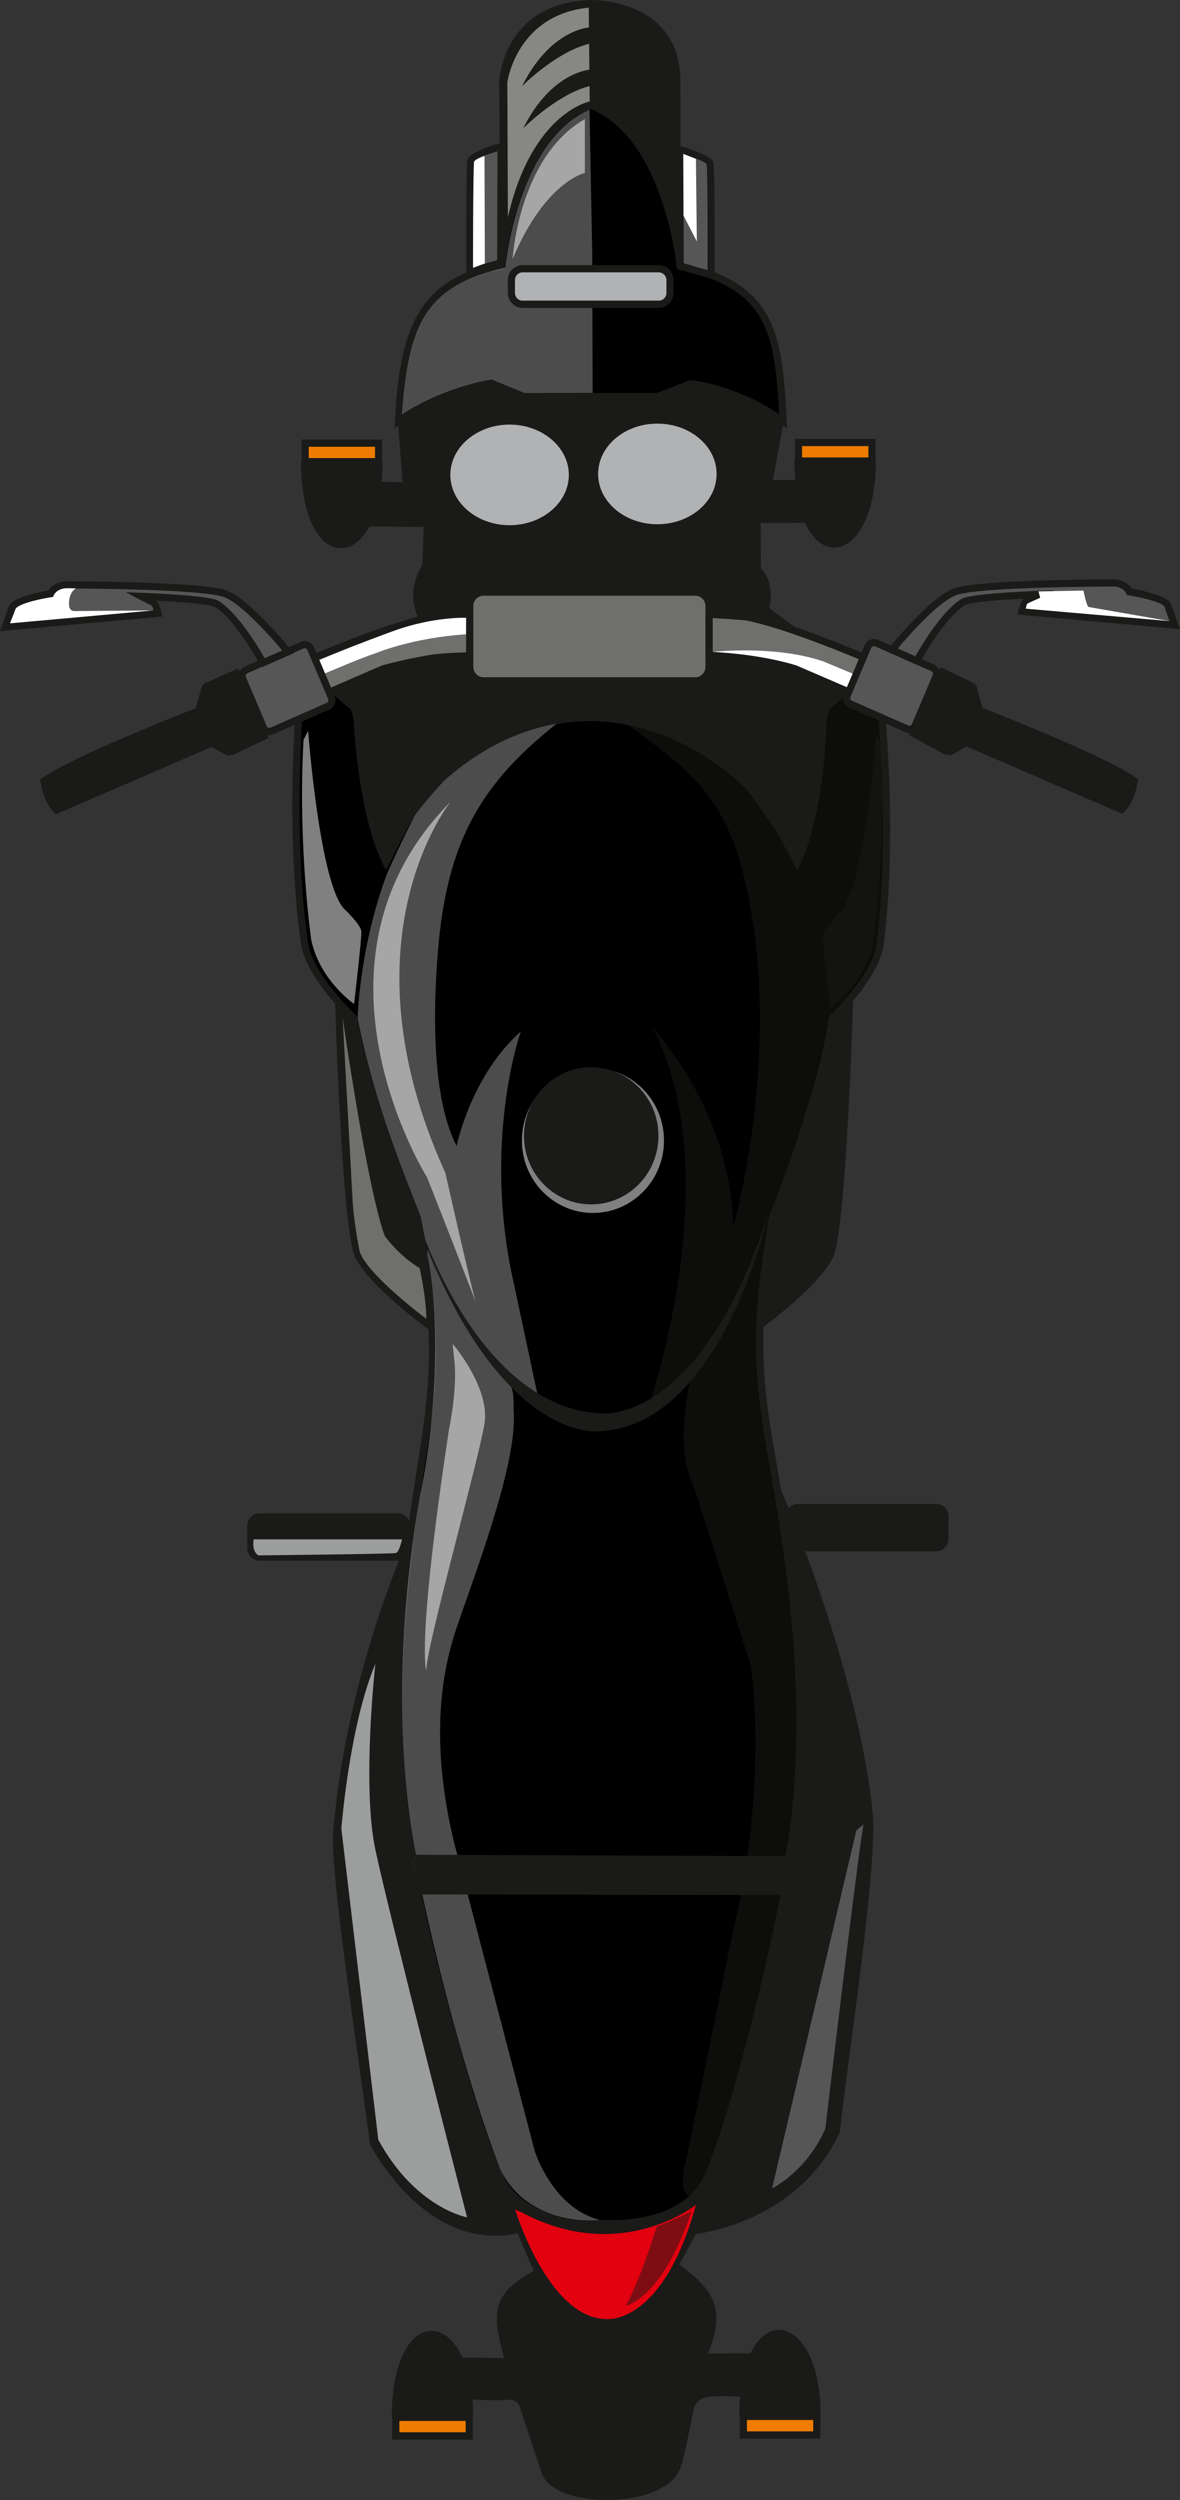 <svg width="17" height="36" viewBox="0 0 17 36" fill="none" xmlns="http://www.w3.org/2000/svg">
<rect x="0" y="0" width="17" height="36" fill="#333333" stroke="none"/>
<g clip-path="url(#clip0_7982_105608)">
<path fill-rule="evenodd" clip-rule="evenodd" d="M4.461 9.737H4.574L5.1 10.186C5.1 10.186 5.149 10.309 5.149 10.377C5.149 10.444 5.215 11.702 5.562 12.416C5.562 12.416 6.087 11.355 6.234 11.214C7.364 10.132 9.513 9.94 10.791 11.215C10.937 11.36 11.485 12.417 11.485 12.417C11.819 11.704 11.862 10.445 11.861 10.378C11.86 10.311 11.907 10.187 11.907 10.187L12.403 9.756L12.545 9.749L12.653 9.74C12.868 11.852 12.738 13.133 12.68 13.593C12.622 14.053 11.995 14.66 11.995 14.66C11.777 15.974 11.133 17.524 11.133 17.524C10.693 19.995 11.12 20.4 11.407 22.871C11.695 25.342 11.367 26.712 11.367 26.712L11.402 26.805L11.35 27.254L11.29 27.311C11.121 28.265 10.536 30.63 10.181 31.371C9.843 32.075 8.801 32.024 8.697 32.018C8.54 32.026 7.554 32.052 7.215 31.37C6.846 30.629 6.218 28.265 6.031 27.31L5.97 27.254L5.909 26.805L5.942 26.712C5.942 26.712 5.59 25.342 5.832 22.87C6.074 20.399 6.493 19.995 6.008 17.524C6.008 17.524 5.337 15.974 5.094 14.66C5.094 14.66 4.455 14.053 4.389 13.593C4.323 13.132 4.169 11.851 4.345 9.74L4.461 9.737V9.737Z" fill="currentColor"/>
<path fill-rule="evenodd" clip-rule="evenodd" d="M5.742 6.064C5.811 4.6 6.16 4.048 7.224 3.829C7.224 3.829 7.411 1.953 8.502 1.515L8.523 1.516C9.613 1.954 9.801 3.83 9.801 3.83C11.107 4.118 11.221 4.763 11.283 6.065C10.616 5.588 9.949 5.526 9.949 5.526L9.476 5.711L7.549 5.711L7.075 5.525C7.075 5.525 6.408 5.587 5.742 6.064H5.742Z" fill="currentColor"/>
<path fill-rule="evenodd" clip-rule="evenodd" d="M4.46 9.684H4.593L5.143 10.155L5.148 10.167C5.148 10.167 5.201 10.3 5.201 10.377C5.201 10.421 5.229 10.971 5.345 11.545C5.398 11.806 5.47 12.071 5.564 12.295C5.699 12.028 6.073 11.296 6.199 11.176C6.796 10.604 7.673 10.277 8.56 10.277C9.377 10.277 10.204 10.555 10.827 11.177C10.951 11.3 11.341 12.031 11.481 12.296C11.572 12.072 11.638 11.807 11.686 11.546C11.792 10.972 11.81 10.422 11.809 10.379C11.808 10.301 11.858 10.168 11.858 10.168L11.863 10.155L12.383 9.704L12.541 9.696L12.7 9.684L12.705 9.735C12.813 10.793 12.834 11.643 12.821 12.287C12.808 12.931 12.761 13.368 12.732 13.6C12.677 14.04 12.132 14.597 12.043 14.686C11.829 15.959 11.224 17.44 11.183 17.539C10.874 19.281 10.998 19.99 11.198 21.135C11.281 21.605 11.376 22.147 11.46 22.864C11.731 25.194 11.457 26.549 11.422 26.708L11.456 26.798L11.4 27.28L11.339 27.337C11.242 27.877 11.018 28.846 10.778 29.724C10.587 30.422 10.385 31.065 10.228 31.394C10.104 31.653 9.89 31.815 9.66 31.915C9.244 32.096 8.775 32.075 8.697 32.07C8.612 32.074 8.324 32.082 8.012 32.004C7.691 31.923 7.347 31.751 7.169 31.393C7.005 31.065 6.791 30.422 6.588 29.724C6.331 28.844 6.09 27.876 5.983 27.337L5.921 27.279L5.856 26.798L5.888 26.708C5.85 26.55 5.552 25.195 5.78 22.864C5.851 22.148 5.936 21.605 6.009 21.134C6.189 19.99 6.3 19.281 5.958 17.538C5.915 17.436 5.284 15.958 5.046 14.685C4.956 14.597 4.4 14.04 4.337 13.599C4.304 13.368 4.249 12.931 4.224 12.286C4.199 11.642 4.205 10.791 4.293 9.734L4.297 9.687C4.351 9.686 4.407 9.683 4.461 9.683L4.46 9.684ZM4.554 9.79H4.461L4.392 9.792C4.308 10.824 4.303 11.654 4.327 12.284C4.351 12.922 4.407 13.355 4.439 13.585C4.503 14.027 5.127 14.62 5.129 14.621L5.141 14.633L5.144 14.65C5.385 15.958 6.053 17.498 6.055 17.503L6.058 17.509L6.058 17.514C6.405 19.278 6.292 19.994 6.111 21.152C6.037 21.621 5.953 22.162 5.883 22.876C5.641 25.337 5.991 26.695 5.992 26.699L5.995 26.715L5.961 26.811L6.018 27.228L6.077 27.283L6.081 27.3C6.186 27.834 6.428 28.81 6.687 29.695C6.888 30.388 7.1 31.024 7.26 31.347C7.422 31.671 7.74 31.827 8.036 31.902C8.338 31.978 8.617 31.97 8.694 31.965H8.697H8.699C8.765 31.97 9.219 31.992 9.618 31.819C9.828 31.727 10.022 31.581 10.133 31.348C10.288 31.026 10.487 30.389 10.677 29.696C10.919 28.811 11.143 27.835 11.238 27.302L11.241 27.285L11.3 27.23L11.348 26.812L11.312 26.717L11.316 26.701C11.316 26.697 11.641 25.34 11.354 22.878C11.271 22.164 11.177 21.622 11.095 21.154C10.892 19.997 10.767 19.281 11.081 17.516L11.081 17.51L11.084 17.504C11.085 17.5 11.725 15.96 11.942 14.652L11.945 14.635L11.957 14.623C11.957 14.623 12.572 14.029 12.627 13.587C12.656 13.358 12.703 12.925 12.716 12.285C12.729 11.656 12.709 10.828 12.606 9.798C12.544 9.803 12.484 9.806 12.421 9.809L11.95 10.218C11.939 10.249 11.911 10.332 11.911 10.377C11.912 10.422 11.894 10.983 11.787 11.566C11.73 11.874 11.648 12.19 11.531 12.44L11.487 12.535L11.438 12.442C11.436 12.439 10.893 11.392 10.754 11.253C10.151 10.652 9.351 10.383 8.558 10.383C7.698 10.383 6.847 10.699 6.269 11.253C6.128 11.387 5.609 12.437 5.607 12.44L5.561 12.534L5.515 12.44C5.393 12.189 5.305 11.874 5.243 11.566C5.125 10.983 5.096 10.422 5.096 10.377C5.096 10.333 5.067 10.25 5.055 10.218L4.553 9.79H4.554Z" fill="#1A1A18"/>
<path fill-rule="evenodd" clip-rule="evenodd" d="M5.69 6.062C5.725 5.32 5.832 4.807 6.067 4.45C6.299 4.097 6.651 3.899 7.176 3.785C7.21 3.514 7.454 1.879 8.483 1.466L8.493 1.462L8.533 1.464L8.541 1.467C9.57 1.88 9.814 3.516 9.847 3.786C10.493 3.935 10.849 4.175 11.053 4.542C11.258 4.912 11.303 5.405 11.333 6.063L11.339 6.171L11.252 6.108C10.648 5.676 10.047 5.591 9.956 5.58L9.485 5.764C8.836 5.763 8.187 5.763 7.538 5.763L7.067 5.579C6.975 5.59 6.375 5.675 5.771 6.107L5.684 6.17L5.689 6.062H5.69ZM6.153 4.509C5.941 4.832 5.838 5.296 5.799 5.961C6.446 5.531 7.068 5.473 7.07 5.473L7.082 5.472L7.558 5.658L9.465 5.659L9.942 5.472L9.954 5.474C9.954 5.474 10.577 5.532 11.225 5.962C11.195 5.371 11.146 4.924 10.963 4.594C10.771 4.248 10.426 4.023 9.789 3.882L9.752 3.874L9.748 3.836C9.748 3.83 9.565 2 8.51 1.568C7.458 2.002 7.276 3.829 7.275 3.835L7.271 3.873L7.233 3.881C6.716 3.987 6.373 4.173 6.152 4.508L6.153 4.509Z" fill="#1A1A18"/>
<path opacity="0.5" fill-rule="evenodd" clip-rule="evenodd" d="M9.963 19.78C9.83 20.375 9.779 20.968 10.001 21.421L10.816 23.982C10.816 23.982 11.081 25.666 10.552 27.845L9.891 31.08C9.891 31.08 9.753 31.516 9.921 31.622C9.921 31.622 10.105 31.572 10.353 30.772C10.353 30.772 10.511 30.305 10.68 29.691C10.896 28.909 11.145 27.888 11.241 27.288L11.302 27.228L11.352 26.808L11.316 26.696C11.316 26.696 11.62 25.703 11.388 23.158C11.388 23.158 11.209 21.553 10.994 20.553C10.994 20.553 10.762 19.354 11.032 17.782L11.098 17.502C11.316 17.045 11.603 16.231 11.952 14.632C11.952 14.632 12.523 14.05 12.623 13.614C12.623 13.614 12.869 12.613 12.6 9.65L11.951 10.214C11.951 10.214 11.909 10.332 11.912 10.385C11.915 10.438 11.827 11.921 11.485 12.522C11.485 12.522 10.965 11.428 10.764 11.248L10.284 10.731L9.559 10.413L8.498 10.048C10 11.137 10.567 11.376 10.857 13.352C11.06 14.73 10.903 16.363 10.563 17.678C10.543 15.997 9.397 14.791 9.397 14.791C10.512 16.92 9.343 20.252 9.343 20.252L9.962 19.779L9.963 19.78Z" fill="#1A1A18"/>
<path opacity="0.3" fill-rule="evenodd" clip-rule="evenodd" d="M8.493 1.58L8.532 3.63L8.538 5.657L7.557 5.659L7.082 5.467C7.082 5.467 6.426 5.549 5.792 5.967C5.884 4.662 6.136 4.11 7.279 3.854C7.279 3.854 7.45 2.034 8.493 1.579V1.58Z" fill="white"/>
<path opacity="0.3" fill-rule="evenodd" clip-rule="evenodd" d="M8.496 10.065C7.143 11.024 6.484 11.827 6.32 13.577C6.25 14.334 6.187 15.75 6.579 16.502C6.579 16.502 6.777 15.502 7.504 14.851C7.504 14.851 6.975 16.322 7.361 18.288L7.739 20.058C7.739 20.058 7.288 19.956 6.752 19.136C6.899 19.381 7.054 19.604 7.194 19.734C7.439 19.963 7.389 20.11 7.402 20.336C7.446 21.111 6.829 22.695 6.576 23.447C6.322 24.2 6.224 25.176 6.532 26.491L7.7 30.961C7.7 30.961 7.948 31.792 8.642 31.966C8.642 31.966 7.615 32.084 7.207 31.236C7.207 31.236 6.639 29.844 6.083 27.277L6.02 27.218L5.95 26.82L5.994 26.708C5.994 26.708 5.504 24.634 6.055 21.515C6.265 20.516 6.358 19.105 6.159 18.079C6.149 18.028 6.159 17.97 6.148 17.921V17.922C6.207 18.075 6.267 18.217 6.326 18.349C6.22 18.134 6.152 17.983 6.152 17.983L6.131 17.867C6.102 17.758 6.076 17.582 6.058 17.51C5.728 16.69 5.364 15.748 5.152 14.665C5.152 14.665 5.174 13.643 5.582 12.565C5.582 12.565 6.039 11.546 6.232 11.294L6.631 10.804L7.169 10.544L8.496 10.065V10.065Z" fill="white"/>
<path fill-rule="evenodd" clip-rule="evenodd" d="M6.008 17.524C6.008 17.524 6.846 20.262 8.653 20.352C8.653 20.352 10.071 20.547 11.069 17.484C11.069 17.484 10.393 20.565 8.609 20.61C8.609 20.61 7.271 20.769 6.13 17.926L6.008 17.524V17.524Z" fill="#1A1A18"/>
<path fill-rule="evenodd" clip-rule="evenodd" d="M5.921 22.089C5.921 22.089 5.009 24.04 4.811 26.376L5.339 30.869C5.339 30.869 6.121 32.43 7.455 32.149L7.063 31.127C7.063 31.127 6.249 28.698 6.036 27.339L5.931 27.274L5.858 26.801L5.89 26.704C5.89 26.704 5.493 25.019 5.921 22.089L5.921 22.089Z" fill="#1A1A18"/>
<path fill-rule="evenodd" clip-rule="evenodd" d="M5.901 22.16C5.741 22.52 4.998 24.292 4.821 26.376L5.349 30.866C5.378 30.922 6.145 32.404 7.441 32.142L7.054 31.131C7.051 31.124 6.241 28.707 6.026 27.346L5.922 27.281C5.897 27.121 5.872 26.961 5.848 26.801L5.879 26.704C5.862 26.631 5.498 24.986 5.9 22.161L5.901 22.16ZM4.8 26.375C4.998 24.037 5.909 22.09 5.911 22.085L5.942 22.02L5.931 22.091C5.504 25.019 5.899 26.698 5.9 26.703V26.705L5.869 26.802L5.941 27.268L6.045 27.333L6.046 27.338C6.259 28.693 7.068 31.108 7.073 31.124L7.469 32.157L7.457 32.16C6.116 32.442 5.332 30.878 5.33 30.874L5.329 30.872C5.225 30.006 4.752 27.018 4.8 26.375L4.8 26.375Z" fill="#1A1A18"/>
<path fill-rule="evenodd" clip-rule="evenodd" d="M10.242 31.349L10.022 32.158C10.022 32.158 11.482 32.007 12.088 30.704L12.567 26.171C12.567 26.171 12.479 24.464 11.278 21.544C11.278 21.544 11.822 24.382 11.391 26.599L11.432 26.792L11.352 27.237L11.3 27.362C11.3 27.362 10.73 29.953 10.317 31.139L10.243 31.349H10.242Z" fill="#1A1A18"/>
<path fill-rule="evenodd" clip-rule="evenodd" d="M10.252 31.352L10.036 32.146C10.191 32.126 11.509 31.921 12.077 30.7L12.556 26.171C12.555 26.138 12.46 24.478 11.306 21.64C11.396 22.157 11.786 24.621 11.401 26.599L11.442 26.792C11.399 27.039 11.398 27.155 11.31 27.366C11.3 27.407 10.736 29.965 10.326 31.142L10.252 31.353V31.352ZM10.011 32.155C10.106 31.807 10.187 31.473 10.306 31.135C10.719 29.95 11.288 27.367 11.289 27.359C11.294 27.337 11.331 27.26 11.342 27.234L11.421 26.792L11.38 26.599V26.597C11.811 24.382 11.269 21.554 11.268 21.546L11.249 21.445L11.288 21.539C12.489 24.462 12.577 26.166 12.578 26.171C12.619 27.061 12.213 29.657 12.098 30.707L12.097 30.708C11.489 32.017 10.027 32.168 10.023 32.169L10.008 32.171L10.012 32.155L10.011 32.155Z" fill="#1A1A18"/>
<path fill-rule="evenodd" clip-rule="evenodd" d="M7.455 32.15L7.703 32.704C7.081 33.041 7.092 33.314 7.279 33.968L6.655 33.958V34.54L7.33 34.546C7.376 34.54 7.473 34.563 7.501 34.664C7.609 34.992 7.704 35.28 7.812 35.607C7.987 36.127 9.54 36.123 9.785 35.557L9.994 34.647C9.994 34.647 10.038 34.534 10.181 34.506C10.311 34.481 10.735 34.501 10.813 34.505V33.897L10.187 33.9C10.468 33.208 10.241 32.969 9.774 32.608L10.021 32.158L10.254 31.315C10.254 31.315 9.956 32.04 8.697 32.018C8.697 32.018 7.515 32.208 7.05 31.085L7.455 32.15Z" fill="#1A1A18"/>
<path fill-rule="evenodd" clip-rule="evenodd" d="M7.464 32.145L7.716 32.709L7.707 32.713C7.399 32.88 7.248 33.031 7.198 33.22C7.146 33.409 7.196 33.64 7.288 33.965L7.292 33.978L6.665 33.968V34.53L7.33 34.535C7.358 34.532 7.405 34.538 7.445 34.566C7.474 34.586 7.499 34.616 7.511 34.661L7.823 35.604C7.86 35.713 7.961 35.8 8.099 35.862C8.263 35.935 8.479 35.974 8.703 35.978C8.926 35.982 9.156 35.951 9.349 35.883C9.551 35.813 9.71 35.703 9.775 35.553C9.819 35.361 9.924 34.786 9.985 34.643C9.985 34.643 10.031 34.525 10.18 34.496C10.246 34.483 10.385 34.482 10.518 34.485C10.639 34.487 10.755 34.492 10.804 34.495V33.907L10.172 33.911L10.178 33.896C10.318 33.553 10.331 33.323 10.252 33.134C10.173 32.945 10.001 32.796 9.768 32.617L9.761 32.611L10.013 32.154L10.221 31.398C10.101 31.587 9.706 32.045 8.698 32.029C8.676 32.032 7.653 32.187 7.14 31.293L7.464 32.145ZM7.689 32.699C7.445 32.152 7.256 31.656 7.04 31.089L7.059 31.081C7.522 32.196 8.692 32.008 8.696 32.007H8.697C9.949 32.029 10.244 31.313 10.245 31.311L10.305 31.172C10.214 31.502 10.124 31.832 10.032 32.162L9.787 32.605C10.019 32.784 10.191 32.934 10.271 33.126C10.351 33.317 10.339 33.548 10.202 33.889L10.824 33.886V34.517H10.813C10.774 34.514 10.648 34.508 10.517 34.505C10.385 34.503 10.247 34.504 10.184 34.517C10.053 34.542 10.009 34.639 10.004 34.65C9.958 34.849 9.858 35.41 9.794 35.561C9.727 35.717 9.563 35.831 9.355 35.904C9.161 35.972 8.928 36.003 8.702 35.999C8.476 35.995 8.257 35.956 8.091 35.881C7.947 35.817 7.842 35.726 7.803 35.61L7.491 34.666C7.481 34.627 7.459 34.6 7.434 34.583C7.399 34.559 7.357 34.552 7.332 34.555C7.153 34.574 6.839 34.551 6.645 34.55V33.947L7.265 33.956C7.174 33.635 7.127 33.406 7.179 33.214C7.231 33.021 7.382 32.867 7.69 32.699L7.689 32.699Z" fill="#1A1A18"/>
<path fill-rule="evenodd" clip-rule="evenodd" d="M7.421 31.816C7.421 31.816 7.9 33.394 8.743 33.394C8.743 33.394 9.547 33.484 10.027 31.749C10.027 31.749 8.941 32.619 7.509 31.855L7.421 31.816H7.421Z" fill="#E3000F"/>
<path d="M13.488 21.667H11.495C11.403 21.667 11.328 21.743 11.328 21.837V22.158C11.328 22.252 11.403 22.328 11.495 22.328H13.488C13.58 22.328 13.655 22.252 13.655 22.158V21.837C13.655 21.743 13.58 21.667 13.488 21.667Z" fill="#1A1A18"/>
<path fill-rule="evenodd" clip-rule="evenodd" d="M11.494 21.656H13.488C13.536 21.656 13.581 21.677 13.613 21.709C13.645 21.742 13.665 21.787 13.665 21.837V22.158C13.665 22.207 13.645 22.253 13.613 22.285C13.581 22.318 13.536 22.339 13.488 22.339H11.494C11.446 22.339 11.401 22.318 11.369 22.285C11.338 22.253 11.317 22.207 11.317 22.158V21.837C11.317 21.787 11.338 21.742 11.369 21.709C11.401 21.677 11.446 21.656 11.494 21.656ZM13.488 21.678H11.494C11.452 21.678 11.412 21.695 11.384 21.724C11.356 21.753 11.338 21.793 11.338 21.837V22.158C11.338 22.202 11.356 22.242 11.384 22.27C11.413 22.299 11.452 22.317 11.494 22.317H13.488C13.53 22.317 13.57 22.299 13.598 22.27C13.626 22.241 13.644 22.202 13.644 22.158V21.837C13.644 21.793 13.626 21.753 13.598 21.724C13.569 21.695 13.53 21.678 13.488 21.678Z" fill="#1A1A18"/>
<path d="M5.732 21.801H3.739C3.647 21.801 3.572 21.877 3.572 21.971V22.292C3.572 22.386 3.647 22.462 3.739 22.462H5.732C5.824 22.462 5.899 22.386 5.899 22.292V21.971C5.899 21.877 5.824 21.801 5.732 21.801Z" fill="#1A1A18"/>
<path fill-rule="evenodd" clip-rule="evenodd" d="M3.739 21.791H5.732C5.78 21.791 5.825 21.811 5.857 21.844C5.889 21.877 5.909 21.922 5.909 21.971V22.293C5.909 22.342 5.889 22.388 5.857 22.42C5.825 22.453 5.78 22.473 5.732 22.473H3.739C3.69 22.473 3.645 22.453 3.614 22.42C3.582 22.388 3.562 22.342 3.562 22.293V21.971C3.562 21.922 3.582 21.877 3.614 21.844C3.645 21.811 3.69 21.791 3.739 21.791ZM5.732 21.812H3.739C3.696 21.812 3.656 21.83 3.628 21.859C3.6 21.888 3.583 21.928 3.583 21.971V22.293C3.583 22.337 3.6 22.377 3.628 22.405C3.657 22.434 3.696 22.452 3.739 22.452H5.732C5.775 22.452 5.814 22.434 5.842 22.405C5.87 22.376 5.888 22.337 5.888 22.293V21.971C5.888 21.928 5.87 21.888 5.842 21.859C5.814 21.83 5.775 21.812 5.732 21.812Z" fill="#1A1A18"/>
<path fill-rule="evenodd" clip-rule="evenodd" d="M5.742 6.065C5.742 6.065 6.485 5.586 7.074 5.525L7.548 5.711L9.424 5.702L9.949 5.526C9.949 5.526 10.631 5.559 11.282 6.066L11.123 6.92H11.61V7.517L10.946 7.521L10.952 8.189C10.952 8.189 11.156 8.352 11.073 8.762L12.41 9.75L11.906 10.187C11.906 10.187 11.864 10.259 11.86 10.378C11.856 10.497 11.808 11.657 11.484 12.416C11.484 12.416 10.965 11.593 10.743 11.335C9.706 10.349 7.982 9.825 6.391 11.233C6.391 11.233 5.768 11.88 5.561 12.415C5.561 12.415 5.194 11.719 5.142 10.327L5.098 10.186L4.626 9.782L6.049 8.913C6.049 8.913 5.828 8.576 6.093 8.138L6.115 7.576L5.3 7.569V6.947L5.812 6.953L5.741 6.064L5.742 6.065Z" fill="#1A1A18"/>
<path fill-rule="evenodd" clip-rule="evenodd" d="M5.736 6.056C5.736 6.056 6.481 5.576 7.073 5.515H7.076L7.55 5.701L9.422 5.692L9.947 5.516H9.949C9.949 5.516 10.634 5.549 11.288 6.058L11.293 6.062L11.136 6.91H11.622V7.529L10.958 7.532L10.963 8.185C10.991 8.21 11.159 8.379 11.085 8.758L12.427 9.75L11.915 10.195C11.909 10.205 11.875 10.273 11.871 10.379C11.869 10.457 11.847 10.975 11.743 11.537C11.688 11.839 11.608 12.155 11.494 12.421L11.486 12.44L11.476 12.423C11.475 12.421 10.958 11.601 10.736 11.344C10.169 10.805 9.395 10.404 8.55 10.384C7.856 10.367 7.114 10.609 6.398 11.242C6.388 11.253 5.776 11.891 5.571 12.421L5.563 12.442L5.553 12.421C5.553 12.421 5.185 11.724 5.133 10.331L5.09 10.193L4.609 9.782L6.035 8.911C6.002 8.853 5.843 8.537 6.083 8.136L6.105 7.588L5.29 7.581V6.938L5.801 6.943L5.731 6.059L5.736 6.056ZM7.073 5.537C6.515 5.595 5.82 6.028 5.752 6.07L5.824 6.964L5.311 6.959V7.56L6.127 7.567C6.119 7.759 6.111 7.951 6.104 8.142L6.103 8.145C5.842 8.577 6.058 8.908 6.058 8.908L6.064 8.918L4.644 9.785L5.108 10.181C5.123 10.229 5.138 10.278 5.153 10.326V10.328C5.2 11.581 5.501 12.266 5.56 12.391C5.776 11.858 6.381 11.229 6.383 11.227H6.384C7.104 10.589 7.851 10.347 8.55 10.363C9.401 10.383 10.179 10.786 10.75 11.329L10.751 11.33C10.955 11.566 11.408 12.278 11.483 12.395C11.591 12.134 11.668 11.828 11.723 11.533C11.826 10.972 11.847 10.456 11.85 10.379C11.854 10.257 11.897 10.183 11.897 10.183L11.898 10.182L12.393 9.752L11.062 8.768L11.063 8.761C11.144 8.357 10.946 8.199 10.945 8.198L10.941 8.195C10.94 7.967 10.938 7.739 10.936 7.511L11.6 7.508V6.932H11.11L11.27 6.071C10.642 5.586 9.99 5.541 9.95 5.538L9.425 5.714C8.799 5.714 8.172 5.719 7.545 5.723L7.072 5.538L7.073 5.537Z" fill="#1A1A18"/>
<path fill-rule="evenodd" clip-rule="evenodd" d="M7.341 7.563C7.812 7.563 8.195 7.238 8.195 6.838C8.195 6.439 7.812 6.114 7.341 6.114C6.871 6.114 6.488 6.439 6.488 6.838C6.488 7.238 6.871 7.563 7.341 7.563Z" fill="#B1B2B3"/>
<path d="M9.47 7.549C9.942 7.549 10.324 7.225 10.324 6.825C10.324 6.425 9.942 6.1 9.47 6.1C8.999 6.1 8.617 6.425 8.617 6.825C8.617 7.225 8.999 7.549 9.47 7.549Z" fill="#B1B2B3"/>
<path opacity="0.5" d="M8.542 17.466C9.107 17.466 9.566 16.999 9.566 16.423C9.566 15.847 9.107 15.38 8.542 15.38C7.977 15.38 7.519 15.847 7.519 16.423C7.519 16.999 7.977 17.466 8.542 17.466Z" fill="white"/>
<path d="M9.404 16.729C9.606 16.231 9.374 15.659 8.885 15.452C8.396 15.246 7.835 15.483 7.632 15.981C7.43 16.48 7.662 17.052 8.151 17.258C8.64 17.465 9.201 17.228 9.404 16.729Z" fill="#1A1A18"/>
<path fill-rule="evenodd" clip-rule="evenodd" d="M8.517 15.368C8.785 15.368 9.027 15.478 9.202 15.657C9.378 15.836 9.486 16.082 9.486 16.355C9.486 16.628 9.378 16.875 9.202 17.054C9.027 17.232 8.785 17.343 8.517 17.343C8.25 17.343 8.008 17.232 7.833 17.054C7.657 16.875 7.549 16.628 7.549 16.355C7.549 16.082 7.657 15.836 7.833 15.657C8.008 15.478 8.25 15.368 8.517 15.368ZM9.188 15.672C9.017 15.497 8.779 15.389 8.517 15.389C8.256 15.389 8.019 15.497 7.847 15.672C7.675 15.847 7.569 16.089 7.569 16.356C7.569 16.623 7.676 16.864 7.847 17.039C8.018 17.215 8.256 17.322 8.517 17.322C8.779 17.322 9.016 17.214 9.188 17.039C9.359 16.865 9.466 16.623 9.466 16.356C9.466 16.089 9.359 15.847 9.188 15.672Z" fill="#1A1A18"/>
<path fill-rule="evenodd" clip-rule="evenodd" d="M0.59 11.231C0.59 11.231 0.631 11.579 0.813 11.711L3.052 10.742C3.052 10.742 3.261 10.868 3.278 10.868C3.295 10.868 3.358 10.86 3.358 10.86L3.854 10.621L3.81 10.374L3.512 9.739L3.421 9.641L2.945 9.852L2.917 9.885L2.829 10.205C2.829 10.205 0.978 10.924 0.589 11.23L0.59 11.231Z" fill="#1A1A18"/>
<path fill-rule="evenodd" clip-rule="evenodd" d="M0.6 11.236C0.607 11.281 0.653 11.577 0.814 11.699L3.052 10.731L3.057 10.733C3.057 10.733 3.263 10.858 3.277 10.858C3.292 10.858 3.344 10.851 3.354 10.85L3.841 10.616L3.799 10.378L3.502 9.746L3.418 9.654L2.951 9.862L2.925 9.891L2.837 10.214L2.832 10.216C2.827 10.219 0.997 10.929 0.6 11.236L0.6 11.236ZM0.806 11.72C0.621 11.585 0.579 11.233 0.579 11.232L0.578 11.226L0.583 11.223C0.961 10.924 2.717 10.238 2.82 10.198L2.908 9.881L2.939 9.844C3.101 9.772 3.262 9.7 3.424 9.629L3.521 9.734C3.62 9.946 3.721 10.158 3.82 10.371L3.866 10.628C3.697 10.708 3.529 10.789 3.361 10.87H3.36C3.36 10.87 3.295 10.879 3.278 10.879C3.261 10.879 3.082 10.773 3.052 10.754L0.812 11.723L0.807 11.72H0.806Z" fill="#1A1A18"/>
<path fill-rule="evenodd" clip-rule="evenodd" d="M16.385 11.225C16.385 11.225 16.344 11.573 16.162 11.705L13.923 10.736C13.923 10.736 13.714 10.863 13.697 10.863C13.68 10.863 13.617 10.854 13.617 10.854L13.11 10.582L13.165 10.368L13.463 9.734L13.557 9.622L14.029 9.847L14.058 9.88L14.146 10.2C14.146 10.2 15.997 10.919 16.385 11.225Z" fill="#1A1A18"/>
<path fill-rule="evenodd" clip-rule="evenodd" d="M16.395 11.226C16.395 11.226 16.353 11.579 16.168 11.714L16.163 11.717L13.923 10.748C13.893 10.767 13.714 10.874 13.697 10.874C13.68 10.874 13.616 10.865 13.616 10.865H13.614C13.443 10.772 13.27 10.68 13.098 10.588C13.189 10.236 13.288 10.088 13.454 9.729C13.487 9.689 13.52 9.649 13.554 9.609C13.714 9.686 13.875 9.762 14.035 9.839L14.067 9.875L14.154 10.193C14.257 10.233 16.012 10.919 16.391 11.217L16.396 11.221L16.395 11.227V11.226ZM16.161 11.693C16.321 11.571 16.368 11.276 16.374 11.229C15.977 10.922 14.147 10.211 14.142 10.21L14.137 10.208L14.048 9.885L14.023 9.855L13.559 9.634L13.471 9.74L13.175 10.372L13.122 10.576L13.62 10.844C13.631 10.845 13.682 10.852 13.697 10.852C13.71 10.852 13.916 10.727 13.917 10.727L13.922 10.724L16.16 11.693H16.161Z" fill="#1A1A18"/>
<path fill-rule="evenodd" clip-rule="evenodd" d="M3.809 10.374L3.583 9.89C3.583 9.89 5.33 9.067 6.222 8.888C6.222 8.888 7.264 8.792 8.434 8.818V8.815C9.645 8.781 10.753 8.882 10.753 8.882C11.645 9.061 13.392 9.885 13.392 9.885L13.165 10.369L11.452 9.626C11.033 9.513 10.692 9.466 10.692 9.466C10.161 9.414 8.914 9.423 8.541 9.428V9.435C8.541 9.435 6.91 9.41 6.282 9.471C6.282 9.471 5.941 9.519 5.522 9.631L3.809 10.374H3.809Z" fill="#6F6F6E"/>
<path fill-rule="evenodd" clip-rule="evenodd" d="M3.763 10.397L3.513 9.864L3.561 9.842C3.567 9.84 5.314 9.016 6.212 8.835H6.218C6.221 8.834 7.232 8.742 8.382 8.764L8.433 8.762C9.647 8.728 10.755 8.829 10.758 8.83H10.763C11.662 9.011 13.409 9.835 13.414 9.837L13.463 9.859L13.191 10.437L11.436 9.676C11.03 9.567 10.7 9.52 10.687 9.518C10.487 9.498 10.186 9.488 9.869 9.482C9.38 9.474 8.851 9.478 8.594 9.48V9.489L8.541 9.488C8.537 9.488 6.917 9.462 6.29 9.524C6.276 9.526 5.946 9.573 5.541 9.682L3.786 10.443L3.764 10.397H3.763ZM3.652 9.916L3.835 10.306L5.506 9.581L5.509 9.58C5.93 9.467 6.274 9.419 6.276 9.419H6.278C6.842 9.363 8.205 9.377 8.489 9.381V9.375H8.541C8.773 9.372 9.344 9.367 9.87 9.376C10.191 9.382 10.496 9.393 10.697 9.413H10.699C10.699 9.413 11.044 9.462 11.466 9.574L11.47 9.575L13.14 10.3L13.323 9.91C13.038 9.777 11.545 9.095 10.744 8.933C10.67 8.927 9.633 8.837 8.486 8.865V8.871L8.433 8.869C7.308 8.845 6.303 8.932 6.231 8.939C5.43 9.101 3.938 9.783 3.653 9.915L3.652 9.916Z" fill="#1A1A18"/>
<path d="M10.018 8.525H6.965C6.856 8.525 6.768 8.616 6.768 8.727V9.604C6.768 9.716 6.856 9.806 6.965 9.806H10.018C10.128 9.806 10.216 9.716 10.216 9.604V8.727C10.216 8.616 10.128 8.525 10.018 8.525Z" fill="#6F6F6E"/>
<path fill-rule="evenodd" clip-rule="evenodd" d="M6.965 8.472H10.018C10.086 8.472 10.149 8.501 10.194 8.547C10.24 8.593 10.268 8.657 10.268 8.727V9.604C10.268 9.674 10.24 9.738 10.194 9.784C10.149 9.831 10.087 9.859 10.018 9.859H6.965C6.896 9.859 6.834 9.831 6.788 9.784C6.743 9.738 6.715 9.675 6.715 9.604V8.727C6.715 8.657 6.743 8.593 6.788 8.547C6.834 8.501 6.896 8.472 6.965 8.472ZM10.018 8.578H6.965C6.925 8.578 6.888 8.595 6.862 8.622C6.836 8.649 6.819 8.686 6.819 8.727V9.604C6.819 9.645 6.836 9.682 6.862 9.708C6.888 9.735 6.925 9.752 6.965 9.752H10.018C10.058 9.752 10.094 9.735 10.12 9.708C10.147 9.682 10.163 9.644 10.163 9.604V8.727C10.163 8.686 10.147 8.649 10.12 8.622C10.094 8.595 10.057 8.578 10.018 8.578Z" fill="#1A1A18"/>
<path fill-rule="evenodd" clip-rule="evenodd" d="M7.224 3.829L7.203 1.179C7.203 1.179 7.247 0.056 8.503 0.011C8.503 0.011 9.781 -0.023 9.792 1.157L9.8 3.83C9.8 3.83 9.634 1.88 8.511 1.465C8.511 1.465 7.494 1.798 7.259 3.444L7.224 3.829L7.224 3.829Z" fill="#1A1A18"/>
<path fill-rule="evenodd" clip-rule="evenodd" d="M7.213 3.829L7.192 1.178C7.192 1.175 7.236 0.046 8.502 9.82632e-05C8.505 9.82632e-05 9.791 -0.034 9.802 1.156L9.81 3.86L9.789 3.831C9.789 3.825 9.624 1.891 8.51 1.476C8.445 1.499 7.495 1.86 7.268 3.446L7.243 3.83L7.212 3.829L7.213 3.829ZM7.213 1.179L7.232 3.619L7.248 3.443C7.484 1.79 8.505 1.456 8.508 1.455L8.511 1.453L8.515 1.455C9.44 1.797 9.718 3.169 9.789 3.656L9.781 1.156C9.77 -0.009 8.512 0.021 8.503 0.021C7.259 0.066 7.213 1.173 7.213 1.179Z" fill="#1A1A18"/>
<path fill-rule="evenodd" clip-rule="evenodd" d="M8.482 0.109L8.485 0.389L8.486 0.513L8.496 1.461C8.496 1.461 7.66 1.621 7.317 3.13L7.309 1.185C7.309 1.185 7.436 0.216 8.482 0.11L8.482 0.109Z" fill="#878786"/>
<path fill-rule="evenodd" clip-rule="evenodd" d="M5.408 23.959C5.408 23.959 5.211 25.707 5.408 26.636C5.605 27.565 6.729 31.929 6.729 31.929C6.729 31.929 5.985 31.797 5.45 30.811L4.918 26.334C4.918 26.334 5.03 24.857 5.408 23.959V23.959Z" fill="#9C9D9D"/>
<path fill-rule="evenodd" clip-rule="evenodd" d="M3.646 22.155H5.805C5.805 22.155 5.764 22.356 5.706 22.372C5.649 22.387 3.722 22.407 3.722 22.407C3.722 22.407 3.612 22.364 3.646 22.155Z" fill="#9C9D9D"/>
<path fill-rule="evenodd" clip-rule="evenodd" d="M3.646 22.145H5.818L5.815 22.157C5.815 22.157 5.772 22.365 5.709 22.382C5.651 22.398 3.727 22.417 3.722 22.417H3.719L3.718 22.416C3.718 22.416 3.6 22.371 3.636 22.153L3.637 22.145H3.646V22.145ZM5.792 22.166H3.654C3.628 22.344 3.711 22.39 3.723 22.397C3.793 22.396 5.648 22.377 5.704 22.363C5.746 22.351 5.782 22.21 5.792 22.166V22.166Z" fill="#1A1A18"/>
<path fill-rule="evenodd" clip-rule="evenodd" d="M3.738 10.109C3.738 10.109 5.043 9.525 5.404 9.409C5.404 9.409 5.931 9.184 6.713 9.134L6.715 8.896C6.715 8.896 6.259 8.877 5.69 9.078C5.69 9.078 4.704 9.43 3.652 9.918L3.738 10.11L3.738 10.109Z" fill="white"/>
<path fill-rule="evenodd" clip-rule="evenodd" d="M10.271 9.387C10.271 9.387 11.17 9.285 11.869 9.527L13.235 10.099L13.14 10.3L11.478 9.584C11.478 9.584 11.03 9.429 10.271 9.387V9.387Z" fill="white"/>
<path fill-rule="evenodd" clip-rule="evenodd" d="M8.498 0.404C8.498 0.404 7.965 0.424 7.559 1.19C7.559 1.19 8.049 0.714 8.501 0.617L8.498 0.404Z" fill="#1A1A18"/>
<path fill-rule="evenodd" clip-rule="evenodd" d="M8.488 0.416C8.414 0.423 7.964 0.493 7.599 1.14C7.731 1.021 8.122 0.692 8.49 0.609L8.488 0.416ZM7.55 1.185C7.959 0.414 8.497 0.394 8.498 0.394H8.508L8.511 0.626L8.503 0.628C8.054 0.724 7.568 1.196 7.566 1.198L7.521 1.242L7.55 1.185Z" fill="#1A1A18"/>
<path fill-rule="evenodd" clip-rule="evenodd" d="M8.514 1.012C8.514 1.012 7.98 1.031 7.574 1.797C7.574 1.797 8.064 1.321 8.516 1.225L8.514 1.012Z" fill="#1A1A18"/>
<path fill-rule="evenodd" clip-rule="evenodd" d="M8.504 1.023C8.43 1.03 7.98 1.1 7.614 1.747C7.746 1.629 8.137 1.299 8.506 1.217L8.504 1.023ZM7.566 1.793C7.975 1.021 8.512 1.002 8.514 1.001H8.524L8.527 1.233L8.518 1.235C8.07 1.331 7.583 1.804 7.582 1.805L7.536 1.849L7.566 1.793Z" fill="#1A1A18"/>
<path fill-rule="evenodd" clip-rule="evenodd" d="M12.337 26.358L11.123 31.512C11.123 31.512 11.618 31.273 11.89 30.653C11.89 30.653 12.284 27.334 12.406 26.493L12.44 26.271L12.337 26.358Z" fill="#575656"/>
<path d="M9.493 3.87H7.528C7.44 3.87 7.368 3.943 7.368 4.033V4.219C7.368 4.309 7.44 4.382 7.528 4.382H9.493C9.581 4.382 9.653 4.309 9.653 4.219V4.033C9.653 3.943 9.581 3.87 9.493 3.87Z" fill="#B1B2B3"/>
<path fill-rule="evenodd" clip-rule="evenodd" d="M7.528 3.818H9.492C9.551 3.818 9.603 3.842 9.641 3.881C9.679 3.92 9.704 3.974 9.704 4.033V4.219C9.704 4.278 9.68 4.332 9.641 4.371C9.603 4.41 9.551 4.434 9.492 4.434H7.528C7.469 4.434 7.417 4.41 7.378 4.371C7.34 4.332 7.316 4.278 7.316 4.219V4.033C7.316 3.974 7.34 3.92 7.378 3.881C7.417 3.842 7.469 3.818 7.528 3.818ZM9.492 3.922H7.528C7.498 3.922 7.471 3.935 7.451 3.955C7.431 3.975 7.419 4.002 7.419 4.033V4.219C7.419 4.249 7.431 4.276 7.451 4.297C7.471 4.317 7.498 4.329 7.528 4.329H9.492C9.522 4.329 9.549 4.317 9.569 4.297C9.589 4.276 9.601 4.249 9.601 4.219V4.033C9.601 4.002 9.589 3.975 9.569 3.955C9.549 3.935 9.522 3.922 9.492 3.922Z" fill="#1A1A18"/>
<path fill-rule="evenodd" clip-rule="evenodd" d="M11.456 6.642H12.607C12.612 8.224 11.457 8.346 11.456 6.642Z" fill="#1A1A18"/>
<path fill-rule="evenodd" clip-rule="evenodd" d="M11.456 6.631H12.618V6.642C12.619 7.225 12.464 7.611 12.266 7.782C12.19 7.849 12.106 7.884 12.023 7.885C11.94 7.886 11.857 7.855 11.781 7.789C11.592 7.625 11.446 7.248 11.445 6.642V6.632H11.455L11.456 6.631ZM12.598 6.652H11.466C11.469 7.245 11.611 7.613 11.795 7.773C11.867 7.835 11.945 7.865 12.023 7.864C12.101 7.863 12.181 7.83 12.254 7.766C12.446 7.599 12.598 7.222 12.598 6.652V6.652Z" fill="#1A1A18"/>
<path fill-rule="evenodd" clip-rule="evenodd" d="M5.654 34.806H6.806C6.81 33.224 5.656 33.102 5.654 34.806Z" fill="#1A1A18"/>
<path fill-rule="evenodd" clip-rule="evenodd" d="M5.664 34.796H6.795C6.795 34.225 6.644 33.848 6.451 33.681C6.378 33.618 6.299 33.585 6.221 33.584C6.143 33.582 6.065 33.612 5.992 33.675C5.809 33.834 5.666 34.203 5.664 34.795V34.796ZM6.806 34.817H5.644V34.806C5.644 34.201 5.791 33.824 5.98 33.66C6.056 33.594 6.138 33.562 6.222 33.563C6.305 33.565 6.388 33.599 6.465 33.666C6.663 33.838 6.818 34.224 6.816 34.807V34.817H6.806L6.806 34.817Z" fill="#1A1A18"/>
<path fill-rule="evenodd" clip-rule="evenodd" d="M10.661 34.792H11.813C11.818 33.21 10.663 33.088 10.661 34.792Z" fill="#1A1A18"/>
<path fill-rule="evenodd" clip-rule="evenodd" d="M10.671 34.782H11.803C11.803 34.211 11.651 33.834 11.459 33.667C11.386 33.604 11.307 33.571 11.228 33.569C11.15 33.568 11.072 33.598 11 33.661C10.816 33.82 10.674 34.188 10.671 34.781V34.782ZM11.813 34.803H10.651V34.792C10.651 34.187 10.798 33.81 10.987 33.646C11.063 33.58 11.145 33.548 11.229 33.549C11.312 33.551 11.395 33.585 11.472 33.652C11.669 33.824 11.825 34.21 11.823 34.793V34.803H11.813V34.803Z" fill="#1A1A18"/>
<path d="M12.561 6.372H11.504V6.639H12.561V6.372Z" fill="#EF7C00"/>
<path fill-rule="evenodd" clip-rule="evenodd" d="M11.555 6.587H12.511V6.424H11.555V6.587ZM12.562 6.691H11.453V6.32H12.613V6.691H12.562Z" fill="#1A1A18"/>
<path d="M6.76 34.809H5.703V35.077H6.76V34.809Z" fill="#EF7C00"/>
<path fill-rule="evenodd" clip-rule="evenodd" d="M5.703 34.757H6.811V35.129H5.651V34.757H5.703ZM6.709 34.861H5.754V35.024H6.709V34.861Z" fill="#1A1A18"/>
<path d="M11.767 34.795H10.71V35.062H11.767V34.795Z" fill="#EF7C00"/>
<path fill-rule="evenodd" clip-rule="evenodd" d="M10.71 34.743H11.818V35.115H10.659V34.743H10.71ZM11.716 34.847H10.761V35.011H11.716V34.847Z" fill="#1A1A18"/>
<path fill-rule="evenodd" clip-rule="evenodd" d="M4.348 6.651H5.5C5.505 8.233 4.35 8.356 4.348 6.651Z" fill="#1A1A18"/>
<path fill-rule="evenodd" clip-rule="evenodd" d="M4.348 6.641H5.51V6.651C5.511 7.234 5.356 7.621 5.158 7.792C5.082 7.859 4.998 7.893 4.915 7.895C4.832 7.896 4.749 7.864 4.673 7.798C4.484 7.634 4.338 7.257 4.337 6.652V6.642H4.347L4.348 6.641ZM5.49 6.662H4.358C4.361 7.255 4.503 7.623 4.687 7.782C4.759 7.845 4.837 7.875 4.915 7.874C4.994 7.872 5.073 7.839 5.146 7.776C5.338 7.609 5.49 7.232 5.49 6.662V6.662Z" fill="#1A1A18"/>
<path d="M5.454 6.381H4.397V6.649H5.454V6.381Z" fill="#EF7C00"/>
<path fill-rule="evenodd" clip-rule="evenodd" d="M4.448 6.596H5.403V6.433H4.448V6.596ZM5.454 6.701H4.346V6.329H5.505V6.701H5.454Z" fill="#1A1A18"/>
<path d="M12.206 10.015L12.505 9.309C12.525 9.262 12.58 9.24 12.627 9.26L13.437 9.617C13.483 9.638 13.505 9.693 13.485 9.741L13.185 10.447C13.165 10.494 13.111 10.517 13.064 10.496L12.254 10.139C12.208 10.118 12.186 10.063 12.206 10.015Z" fill="#575656"/>
<path fill-rule="evenodd" clip-rule="evenodd" d="M12.646 9.212L13.456 9.569C13.492 9.585 13.519 9.614 13.532 9.649C13.544 9.68 13.546 9.715 13.535 9.749V9.75L13.231 10.467C13.215 10.504 13.187 10.531 13.152 10.544C13.118 10.558 13.079 10.559 13.043 10.543L12.233 10.186C12.197 10.17 12.171 10.14 12.157 10.105C12.143 10.071 12.143 10.03 12.159 9.994L12.458 9.288C12.474 9.251 12.503 9.224 12.537 9.211C12.571 9.197 12.61 9.196 12.646 9.212V9.212ZM13.416 9.664L12.606 9.307C12.596 9.303 12.585 9.303 12.575 9.307C12.565 9.311 12.557 9.319 12.552 9.329L12.252 10.035C12.248 10.046 12.248 10.057 12.252 10.067C12.256 10.077 12.264 10.086 12.274 10.09L13.084 10.447C13.095 10.452 13.106 10.452 13.116 10.447C13.125 10.443 13.134 10.436 13.138 10.425L13.438 9.719C13.442 9.709 13.442 9.697 13.438 9.687C13.434 9.677 13.427 9.669 13.417 9.664H13.416H13.416Z" fill="#1A1A18"/>
<path d="M4.355 9.289L3.545 9.646C3.498 9.666 3.477 9.722 3.497 9.769L3.796 10.475C3.816 10.523 3.871 10.545 3.918 10.524L4.727 10.167C4.774 10.147 4.795 10.091 4.775 10.043L4.476 9.338C4.456 9.29 4.402 9.268 4.355 9.289Z" fill="#575656"/>
<path fill-rule="evenodd" clip-rule="evenodd" d="M4.375 9.337L3.565 9.694C3.555 9.699 3.547 9.707 3.543 9.718C3.539 9.728 3.539 9.739 3.543 9.75L3.843 10.457C3.847 10.467 3.855 10.474 3.865 10.478C3.875 10.482 3.886 10.482 3.897 10.478L4.707 10.121C4.717 10.116 4.724 10.108 4.728 10.098C4.732 10.088 4.732 10.076 4.728 10.066L4.428 9.36C4.424 9.349 4.415 9.341 4.405 9.337C4.395 9.333 4.384 9.333 4.374 9.337H4.375ZM3.525 9.599L4.335 9.242C4.371 9.226 4.41 9.226 4.444 9.24C4.478 9.254 4.507 9.281 4.522 9.318L4.822 10.024C4.838 10.061 4.837 10.101 4.823 10.136C4.81 10.17 4.783 10.2 4.747 10.216L3.927 10.577H3.925C3.893 10.588 3.858 10.587 3.827 10.575C3.793 10.561 3.765 10.534 3.749 10.497L3.449 9.791C3.434 9.754 3.434 9.714 3.448 9.679C3.461 9.645 3.488 9.615 3.524 9.599H3.525Z" fill="#1A1A18"/>
<path fill-rule="evenodd" clip-rule="evenodd" d="M12.851 9.359C12.851 9.359 13.418 8.66 13.743 8.527C14.068 8.395 16.07 8.395 16.07 8.395C16.07 8.395 16.221 8.412 16.27 8.522C16.27 8.522 16.768 8.605 16.822 8.715L16.924 9.002L14.722 8.803C14.722 8.803 14.749 8.662 14.806 8.638C14.863 8.613 14.963 8.561 14.963 8.561C14.963 8.561 14.038 8.594 13.887 8.666C13.887 8.666 13.62 8.785 13.21 9.517L12.851 9.359L12.851 9.359Z" fill="#575656"/>
<path fill-rule="evenodd" clip-rule="evenodd" d="M12.811 9.325C12.811 9.325 13.387 8.616 13.724 8.479C14.057 8.342 16.064 8.342 16.069 8.342H16.075C16.075 8.342 16.232 8.36 16.303 8.474C16.407 8.493 16.81 8.574 16.867 8.691L16.869 8.694C16.913 8.816 16.956 8.938 17 9.06L14.662 8.849L14.672 8.792C14.672 8.792 14.694 8.682 14.745 8.621C14.465 8.635 14.005 8.665 13.908 8.711C13.907 8.711 13.656 8.824 13.253 9.541L13.23 9.581L12.768 9.377L12.811 9.324L12.811 9.325ZM13.762 8.575C13.502 8.681 13.071 9.174 12.934 9.338L13.187 9.45C13.593 8.739 13.864 8.618 13.865 8.618C14.026 8.541 14.958 8.509 14.961 8.508L15.187 8.5L14.986 8.606C14.986 8.606 14.883 8.66 14.826 8.685C14.809 8.692 14.796 8.726 14.786 8.756L16.849 8.942L16.775 8.735C16.727 8.65 16.263 8.573 16.262 8.572L16.234 8.568L16.223 8.542C16.19 8.467 16.086 8.449 16.067 8.446C15.991 8.446 14.071 8.448 13.762 8.574V8.575Z" fill="#1A1A18"/>
<path fill-rule="evenodd" clip-rule="evenodd" d="M16.849 8.944L14.779 8.765C14.779 8.765 14.787 8.697 14.807 8.688C14.827 8.678 14.986 8.608 14.986 8.608L14.961 8.516L15.609 8.504C15.609 8.504 15.653 8.733 15.685 8.741L16.849 8.944V8.944Z" fill="white"/>
<path fill-rule="evenodd" clip-rule="evenodd" d="M4.15 9.386C4.15 9.386 3.582 8.687 3.257 8.555C2.933 8.422 0.931 8.422 0.931 8.422C0.931 8.422 0.779 8.439 0.73 8.549C0.73 8.549 0.233 8.632 0.178 8.742L0.076 9.029L2.278 8.831C2.278 8.831 2.251 8.69 2.194 8.665C2.137 8.64 2.037 8.588 2.037 8.588C2.037 8.588 2.962 8.621 3.114 8.693C3.114 8.693 3.38 8.812 3.791 9.544L4.149 9.386L4.15 9.386Z" fill="#575656"/>
<path fill-rule="evenodd" clip-rule="evenodd" d="M4.066 9.366C3.928 9.202 3.498 8.709 3.238 8.602C2.929 8.476 1.011 8.474 0.933 8.474C0.914 8.477 0.81 8.495 0.776 8.57L0.765 8.596L0.738 8.6C0.738 8.6 0.273 8.678 0.224 8.763L0.15 8.97L2.213 8.784C2.204 8.753 2.19 8.72 2.173 8.713C2.116 8.688 2.013 8.634 2.013 8.634L1.813 8.527L2.038 8.536C2.041 8.536 2.974 8.569 3.135 8.646C3.135 8.646 3.406 8.767 3.812 9.478L4.066 9.366L4.066 9.366ZM3.276 8.506C3.613 8.643 4.187 9.351 4.188 9.352L4.232 9.406L3.769 9.61L3.746 9.57C3.344 8.852 3.093 8.74 3.092 8.74C2.994 8.694 2.534 8.664 2.254 8.65C2.306 8.71 2.327 8.821 2.327 8.821L2.338 8.878L0 9.088C0.044 8.966 0.087 8.843 0.131 8.722L0.133 8.719C0.19 8.602 0.592 8.521 0.697 8.502C0.767 8.387 0.925 8.371 0.925 8.37H0.928H0.931C0.936 8.37 2.942 8.37 3.276 8.506V8.506Z" fill="#1A1A18"/>
<path fill-rule="evenodd" clip-rule="evenodd" d="M1.093 8.472C1.093 8.472 0.978 8.527 0.996 8.735C0.996 8.735 1.01 8.799 1.067 8.799L2.211 8.79L0.144 8.976L0.225 8.768C0.225 8.768 0.26 8.675 0.767 8.595C0.767 8.595 0.788 8.481 0.956 8.47L1.093 8.472Z" fill="white"/>
<path fill-rule="evenodd" clip-rule="evenodd" d="M5.994 26.708L11.327 26.728L11.352 26.809L11.302 27.229L11.241 27.289L6.072 27.279L6.016 27.23L5.951 26.819L5.994 26.708Z" fill="#1A1A18"/>
<path fill-rule="evenodd" clip-rule="evenodd" d="M10.903 19.167C10.903 19.167 11.797 18.52 11.992 18.101C12.187 17.682 12.281 14.342 12.281 14.342L11.994 14.661C11.994 14.661 11.676 16.378 11.132 17.525C11.132 17.525 10.968 18.469 10.956 18.922L10.903 19.167V19.167Z" fill="#1A1A18"/>
<path fill-rule="evenodd" clip-rule="evenodd" d="M10.919 19.143C11.056 19.042 11.807 18.476 11.983 18.097C12.167 17.701 12.261 14.689 12.27 14.37L12.004 14.665C11.99 14.741 11.675 16.405 11.142 17.528C11.136 17.566 10.978 18.479 10.966 18.922C10.965 18.961 10.929 19.095 10.918 19.142L10.919 19.143ZM12.002 18.106C11.806 18.527 10.912 19.174 10.909 19.175L10.888 19.191L10.946 18.921C10.959 18.466 11.122 17.525 11.123 17.523V17.521L11.124 17.52C11.667 16.375 11.984 14.663 11.985 14.659V14.655L12.293 14.315L12.292 14.342C12.292 14.351 12.197 17.684 12.002 18.105L12.002 18.106Z" fill="#1A1A18"/>
<path fill-rule="evenodd" clip-rule="evenodd" d="M6.213 19.161C6.213 19.161 5.319 18.515 5.124 18.096C4.929 17.676 4.835 14.337 4.835 14.337L5.122 14.655C5.122 14.655 5.44 16.373 5.984 17.519C5.984 17.519 6.148 18.464 6.16 18.917L6.213 19.162V19.161Z" fill="#1A1A18"/>
<path fill-rule="evenodd" clip-rule="evenodd" d="M6.208 19.17C6.205 19.168 5.311 18.522 5.115 18.1C4.92 17.679 4.825 14.347 4.825 14.337L4.824 14.31L5.132 14.65V14.654C5.133 14.659 5.451 16.37 5.994 17.515V17.517L5.994 17.518C5.995 17.521 6.158 18.461 6.171 18.916L6.23 19.186L6.208 19.17L6.208 19.17ZM5.134 18.091C5.31 18.47 6.061 19.036 6.198 19.137C6.188 19.09 6.152 18.956 6.15 18.917C6.138 18.474 5.98 17.561 5.974 17.523C5.442 16.4 5.127 14.736 5.112 14.66L4.846 14.365C4.855 14.684 4.95 17.696 5.133 18.092L5.134 18.091Z" fill="#1A1A18"/>
<path fill-rule="evenodd" clip-rule="evenodd" d="M4.936 14.65C4.936 14.65 5.283 17.078 5.542 17.795C5.542 17.795 5.74 18.08 6.045 18.259C6.045 18.259 6.137 18.655 6.143 18.992C6.143 18.992 5.212 18.297 5.174 17.983C5.174 17.983 5.088 17.547 5.077 17.233L4.936 14.651L4.936 14.65Z" fill="#6F6F6E"/>
<path fill-rule="evenodd" clip-rule="evenodd" d="M9.8 3.83L9.794 2.154C9.794 2.154 10.207 2.27 10.228 2.353C10.249 2.435 10.244 3.958 10.244 3.958L9.8 3.83V3.83Z" fill="#575656"/>
<path fill-rule="evenodd" clip-rule="evenodd" d="M9.749 3.83L9.743 2.087L9.808 2.105C9.808 2.105 10.248 2.229 10.278 2.34C10.301 2.43 10.295 3.954 10.295 3.959V4.027L9.749 3.87V3.83ZM9.845 2.224L9.851 3.791L10.193 3.89C10.194 3.593 10.197 2.433 10.179 2.366C10.168 2.326 9.956 2.257 9.845 2.224Z" fill="#1A1A18"/>
<path fill-rule="evenodd" clip-rule="evenodd" d="M7.212 3.785L7.218 2.109C7.218 2.109 6.805 2.225 6.784 2.307C6.763 2.39 6.768 3.912 6.768 3.912L7.212 3.784V3.785Z" fill="#575656"/>
<path fill-rule="evenodd" clip-rule="evenodd" d="M7.162 3.746L7.167 2.179C7.057 2.212 6.844 2.281 6.833 2.321C6.816 2.388 6.818 3.548 6.819 3.845L7.162 3.746ZM7.269 2.11L7.263 3.825L6.718 3.982V3.914C6.718 3.909 6.711 2.385 6.735 2.295C6.764 2.184 7.203 2.06 7.205 2.06L7.269 2.042V2.11L7.269 2.11Z" fill="#1A1A18"/>
<path fill-rule="evenodd" clip-rule="evenodd" d="M9.844 2.216L10.026 2.288L10.039 3.476L9.847 3.104L9.844 2.216Z" fill="white"/>
<path fill-rule="evenodd" clip-rule="evenodd" d="M6.98 2.246L6.985 3.793L6.815 3.857C6.815 3.857 6.814 2.5 6.83 2.326C6.83 2.326 6.849 2.295 6.961 2.252L6.98 2.246V2.246Z" fill="white"/>
<path opacity="0.5" fill-rule="evenodd" clip-rule="evenodd" d="M6.495 11.541C6.495 11.541 4.882 13.52 6.416 16.889C6.416 16.889 6.823 18.694 6.862 18.775C6.901 18.855 6.154 16.956 6.154 16.956C6.154 16.956 4.2 13.854 6.495 11.541Z" fill="white"/>
<path opacity="0.5" fill-rule="evenodd" clip-rule="evenodd" d="M6.521 19.35C6.521 19.35 7.063 19.98 6.98 20.499C6.898 21.019 6.141 23.708 6.141 24.056C6.141 24.056 5.997 23.695 6.469 20.58C6.469 20.58 6.6 19.971 6.541 19.55L6.521 19.35Z" fill="white"/>
<path opacity="0.5" fill-rule="evenodd" clip-rule="evenodd" d="M4.439 10.525C4.439 10.525 4.606 12.74 4.963 13.092C4.963 13.092 5.199 13.313 5.206 13.413C5.212 13.514 5.101 14.456 5.101 14.456C5.101 14.456 4.609 14.122 4.484 13.534C4.484 13.534 4.288 12.177 4.373 10.652L4.439 10.525Z" fill="white"/>
<path opacity="0.5" fill-rule="evenodd" clip-rule="evenodd" d="M12.623 10.582C12.623 10.582 12.456 12.796 12.098 13.149C12.098 13.149 11.862 13.37 11.856 13.47C11.849 13.57 11.961 14.513 11.961 14.513C11.961 14.513 12.452 14.178 12.577 13.59C12.577 13.59 12.774 12.233 12.688 10.709L12.623 10.582Z" fill="#1A1A18"/>
<path opacity="0.5" fill-rule="evenodd" clip-rule="evenodd" d="M9.464 32.058C9.464 32.058 9.189 32.927 9.012 33.201C9.012 33.201 9.53 33.127 9.962 31.844C9.962 31.844 9.692 31.973 9.507 32.042L9.464 32.058Z" fill="#1A1A18"/>
<path opacity="0.5" fill-rule="evenodd" clip-rule="evenodd" d="M7.384 3.734C7.384 3.734 7.469 2.263 8.426 1.715V2.49C8.426 2.49 7.849 2.617 7.384 3.734Z" fill="white"/>
</g>
<defs>
<clipPath id="clip0_7982_105608">
<rect width="17" height="36" fill="white"/>
</clipPath>
</defs>
</svg>
